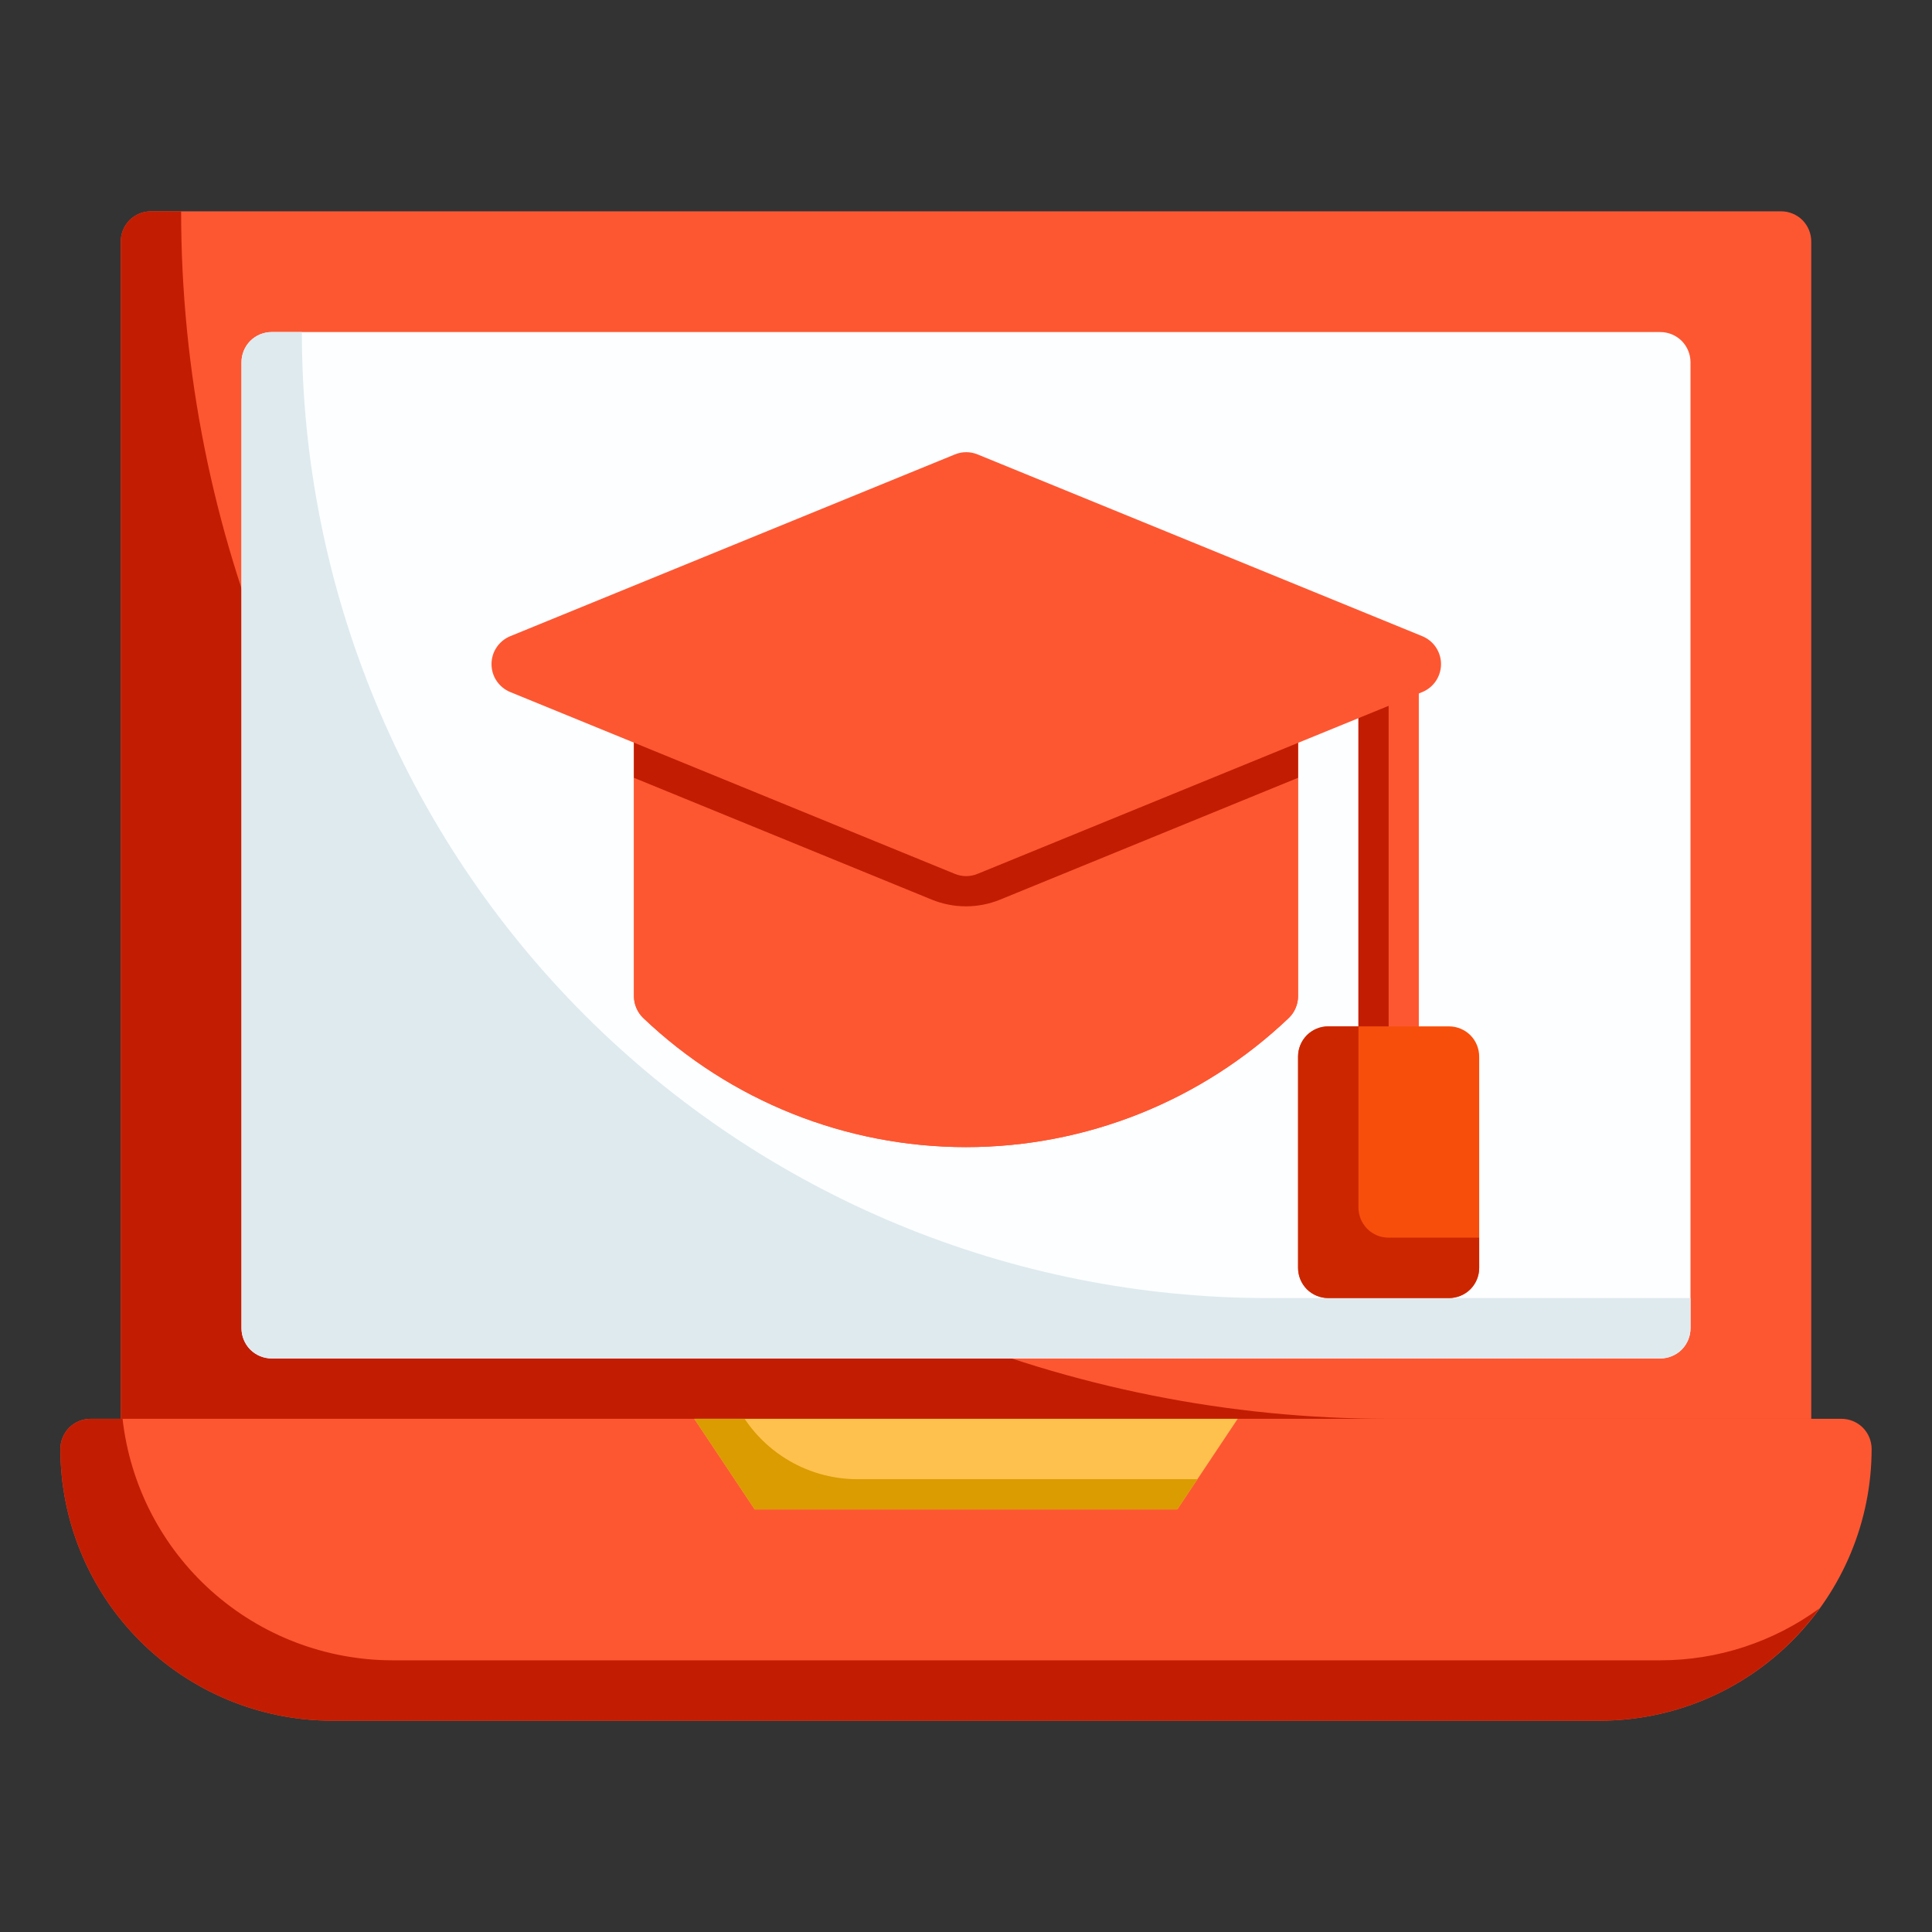 <svg width="32" height="32" viewBox="0 0 32 32" fill="none" xmlns="http://www.w3.org/2000/svg">
<rect x="0" y="0" width="32" height="32" fill="#333333" stroke="none"/>
<path d="M29.5 24.5H2.5C2.367 24.5 2.24 24.447 2.146 24.354C2.053 24.26 2 24.133 2 24V4C2 3.867 2.053 3.74 2.146 3.646C2.24 3.553 2.367 3.5 2.5 3.5H29.5C29.633 3.5 29.76 3.553 29.854 3.646C29.947 3.74 30 3.867 30 4V24C30 24.133 29.947 24.26 29.854 24.354C29.76 24.447 29.633 24.5 29.5 24.5Z" fill="#FD5732"/>
<path d="M23 23.5C17.696 23.5 12.609 21.393 8.858 17.642C5.107 13.891 3 8.804 3 3.5H2.5C2.367 3.5 2.24 3.553 2.146 3.646C2.053 3.74 2 3.867 2 4V24C2 24.133 2.053 24.26 2.146 24.354C2.24 24.447 2.367 24.5 2.5 24.5H29.5C29.633 24.5 29.76 24.447 29.854 24.354C29.947 24.26 30 24.133 30 24V23.5H23Z" fill="#C21D03"/>
<path d="M27.5 22.5H4.5C4.367 22.5 4.24 22.447 4.146 22.354C4.053 22.26 4 22.133 4 22V6C4 5.867 4.053 5.74 4.146 5.646C4.24 5.553 4.367 5.5 4.5 5.5H27.5C27.633 5.5 27.76 5.553 27.854 5.646C27.947 5.74 28 5.867 28 6V22C28 22.133 27.947 22.26 27.854 22.354C27.76 22.447 27.633 22.5 27.5 22.5Z" fill="#FDFEFF"/>
<path d="M21 21.5C16.756 21.5 12.687 19.814 9.686 16.814C6.686 13.813 5 9.743 5 5.5H4.5C4.367 5.5 4.24 5.553 4.146 5.646C4.053 5.74 4 5.867 4 6V22C4 22.133 4.053 22.26 4.146 22.354C4.24 22.447 4.367 22.5 4.5 22.5H27.5C27.633 22.5 27.76 22.447 27.854 22.354C27.947 22.26 28 22.133 28 22V21.5H21Z" fill="#DFEAEF"/>
<path d="M23.5 11H22.5V18H23.5V11Z" fill="#FD5732"/>
<path d="M23 11.5H22.5V18.5H23V11.5Z" fill="#C21D03"/>
<path d="M24 21.5H22C21.867 21.5 21.74 21.447 21.646 21.354C21.553 21.26 21.5 21.133 21.5 21V17.5C21.5 17.367 21.553 17.24 21.646 17.146C21.74 17.053 21.867 17 22 17H24C24.133 17 24.26 17.053 24.354 17.146C24.447 17.24 24.5 17.367 24.5 17.5V21C24.5 21.133 24.447 21.26 24.354 21.354C24.26 21.447 24.133 21.5 24 21.5Z" fill="#F74E0C"/>
<path d="M23 20.5C22.867 20.5 22.74 20.447 22.646 20.354C22.553 20.26 22.5 20.133 22.5 20V17H22C21.867 17 21.74 17.053 21.646 17.146C21.553 17.24 21.5 17.367 21.5 17.5V21C21.5 21.133 21.553 21.26 21.646 21.354C21.74 21.447 21.867 21.5 22 21.5H24C24.133 21.5 24.26 21.447 24.354 21.354C24.447 21.26 24.5 21.133 24.5 21V20.5H23Z" fill="#CC2600"/>
<path d="M20.5 12H10.5V16.5C10.5 16.568 10.514 16.635 10.541 16.697C10.567 16.759 10.606 16.815 10.655 16.862C12.097 18.234 14.01 19 16 19C17.99 19 19.904 18.234 21.345 16.862C21.394 16.815 21.433 16.759 21.459 16.697C21.486 16.635 21.5 16.568 21.5 16.5V12H20.5Z" fill="#FD5732"/>
<path d="M20.5 12H10.5V16.5C10.5 16.568 10.514 16.635 10.541 16.697C10.567 16.759 10.606 16.815 10.655 16.862C12.097 18.234 14.01 19 16 19C17.99 19 19.904 18.234 21.345 16.862C21.394 16.815 21.433 16.759 21.459 16.697C21.486 16.635 21.5 16.568 21.5 16.5V12H20.5Z" fill="#FD5732"/>
<path d="M21.5 11.5H10.5V12.883L15.431 14.9C15.795 15.049 16.203 15.049 16.567 14.9L21.5 12.883V11.5Z" fill="#C21D03"/>
<path d="M16.002 14.511C15.937 14.511 15.873 14.498 15.813 14.473L8.452 11.463C8.36 11.425 8.281 11.361 8.226 11.279C8.17 11.197 8.141 11.099 8.141 11C8.141 10.901 8.17 10.803 8.226 10.721C8.281 10.639 8.36 10.575 8.452 10.537L15.815 7.527C15.936 7.477 16.072 7.477 16.193 7.527L23.557 10.537C23.649 10.575 23.728 10.639 23.783 10.721C23.838 10.803 23.868 10.901 23.868 11C23.868 11.099 23.838 11.197 23.783 11.279C23.728 11.361 23.649 11.425 23.557 11.463L16.193 14.473C16.133 14.498 16.068 14.511 16.002 14.511Z" fill="#FD5732"/>
<path d="M26.5 28.5H5.5C4.307 28.499 3.163 28.024 2.319 27.18C1.476 26.337 1.001 25.193 1 24C1 23.867 1.053 23.74 1.146 23.646C1.24 23.553 1.367 23.5 1.5 23.5H30.5C30.633 23.5 30.76 23.553 30.854 23.646C30.947 23.74 31 23.867 31 24C30.999 25.193 30.524 26.337 29.68 27.18C28.837 28.024 27.693 28.499 26.5 28.5Z" fill="#FD5732"/>
<path d="M27.5 27.5H6.5C5.394 27.498 4.327 27.09 3.502 26.352C2.678 25.615 2.154 24.599 2.03 23.5H1.5C1.367 23.5 1.24 23.553 1.146 23.646C1.053 23.74 1 23.867 1 24C1.001 25.193 1.476 26.337 2.319 27.18C3.163 28.024 4.307 28.499 5.5 28.5H26.5C27.21 28.499 27.911 28.33 28.543 28.007C29.175 27.683 29.722 27.214 30.138 26.638C29.372 27.198 28.448 27.5 27.5 27.5Z" fill="#C21D03"/>
<path d="M19.5 25H12.5L11.5 23.5H20.5L19.5 25Z" fill="#FFC14D"/>
<path d="M12.334 23.5H11.5L12.5 25H19.5L19.834 24.5H14.2C13.831 24.5 13.467 24.408 13.142 24.234C12.816 24.059 12.538 23.807 12.334 23.5Z" fill="#DA9C00"/>
</svg>
